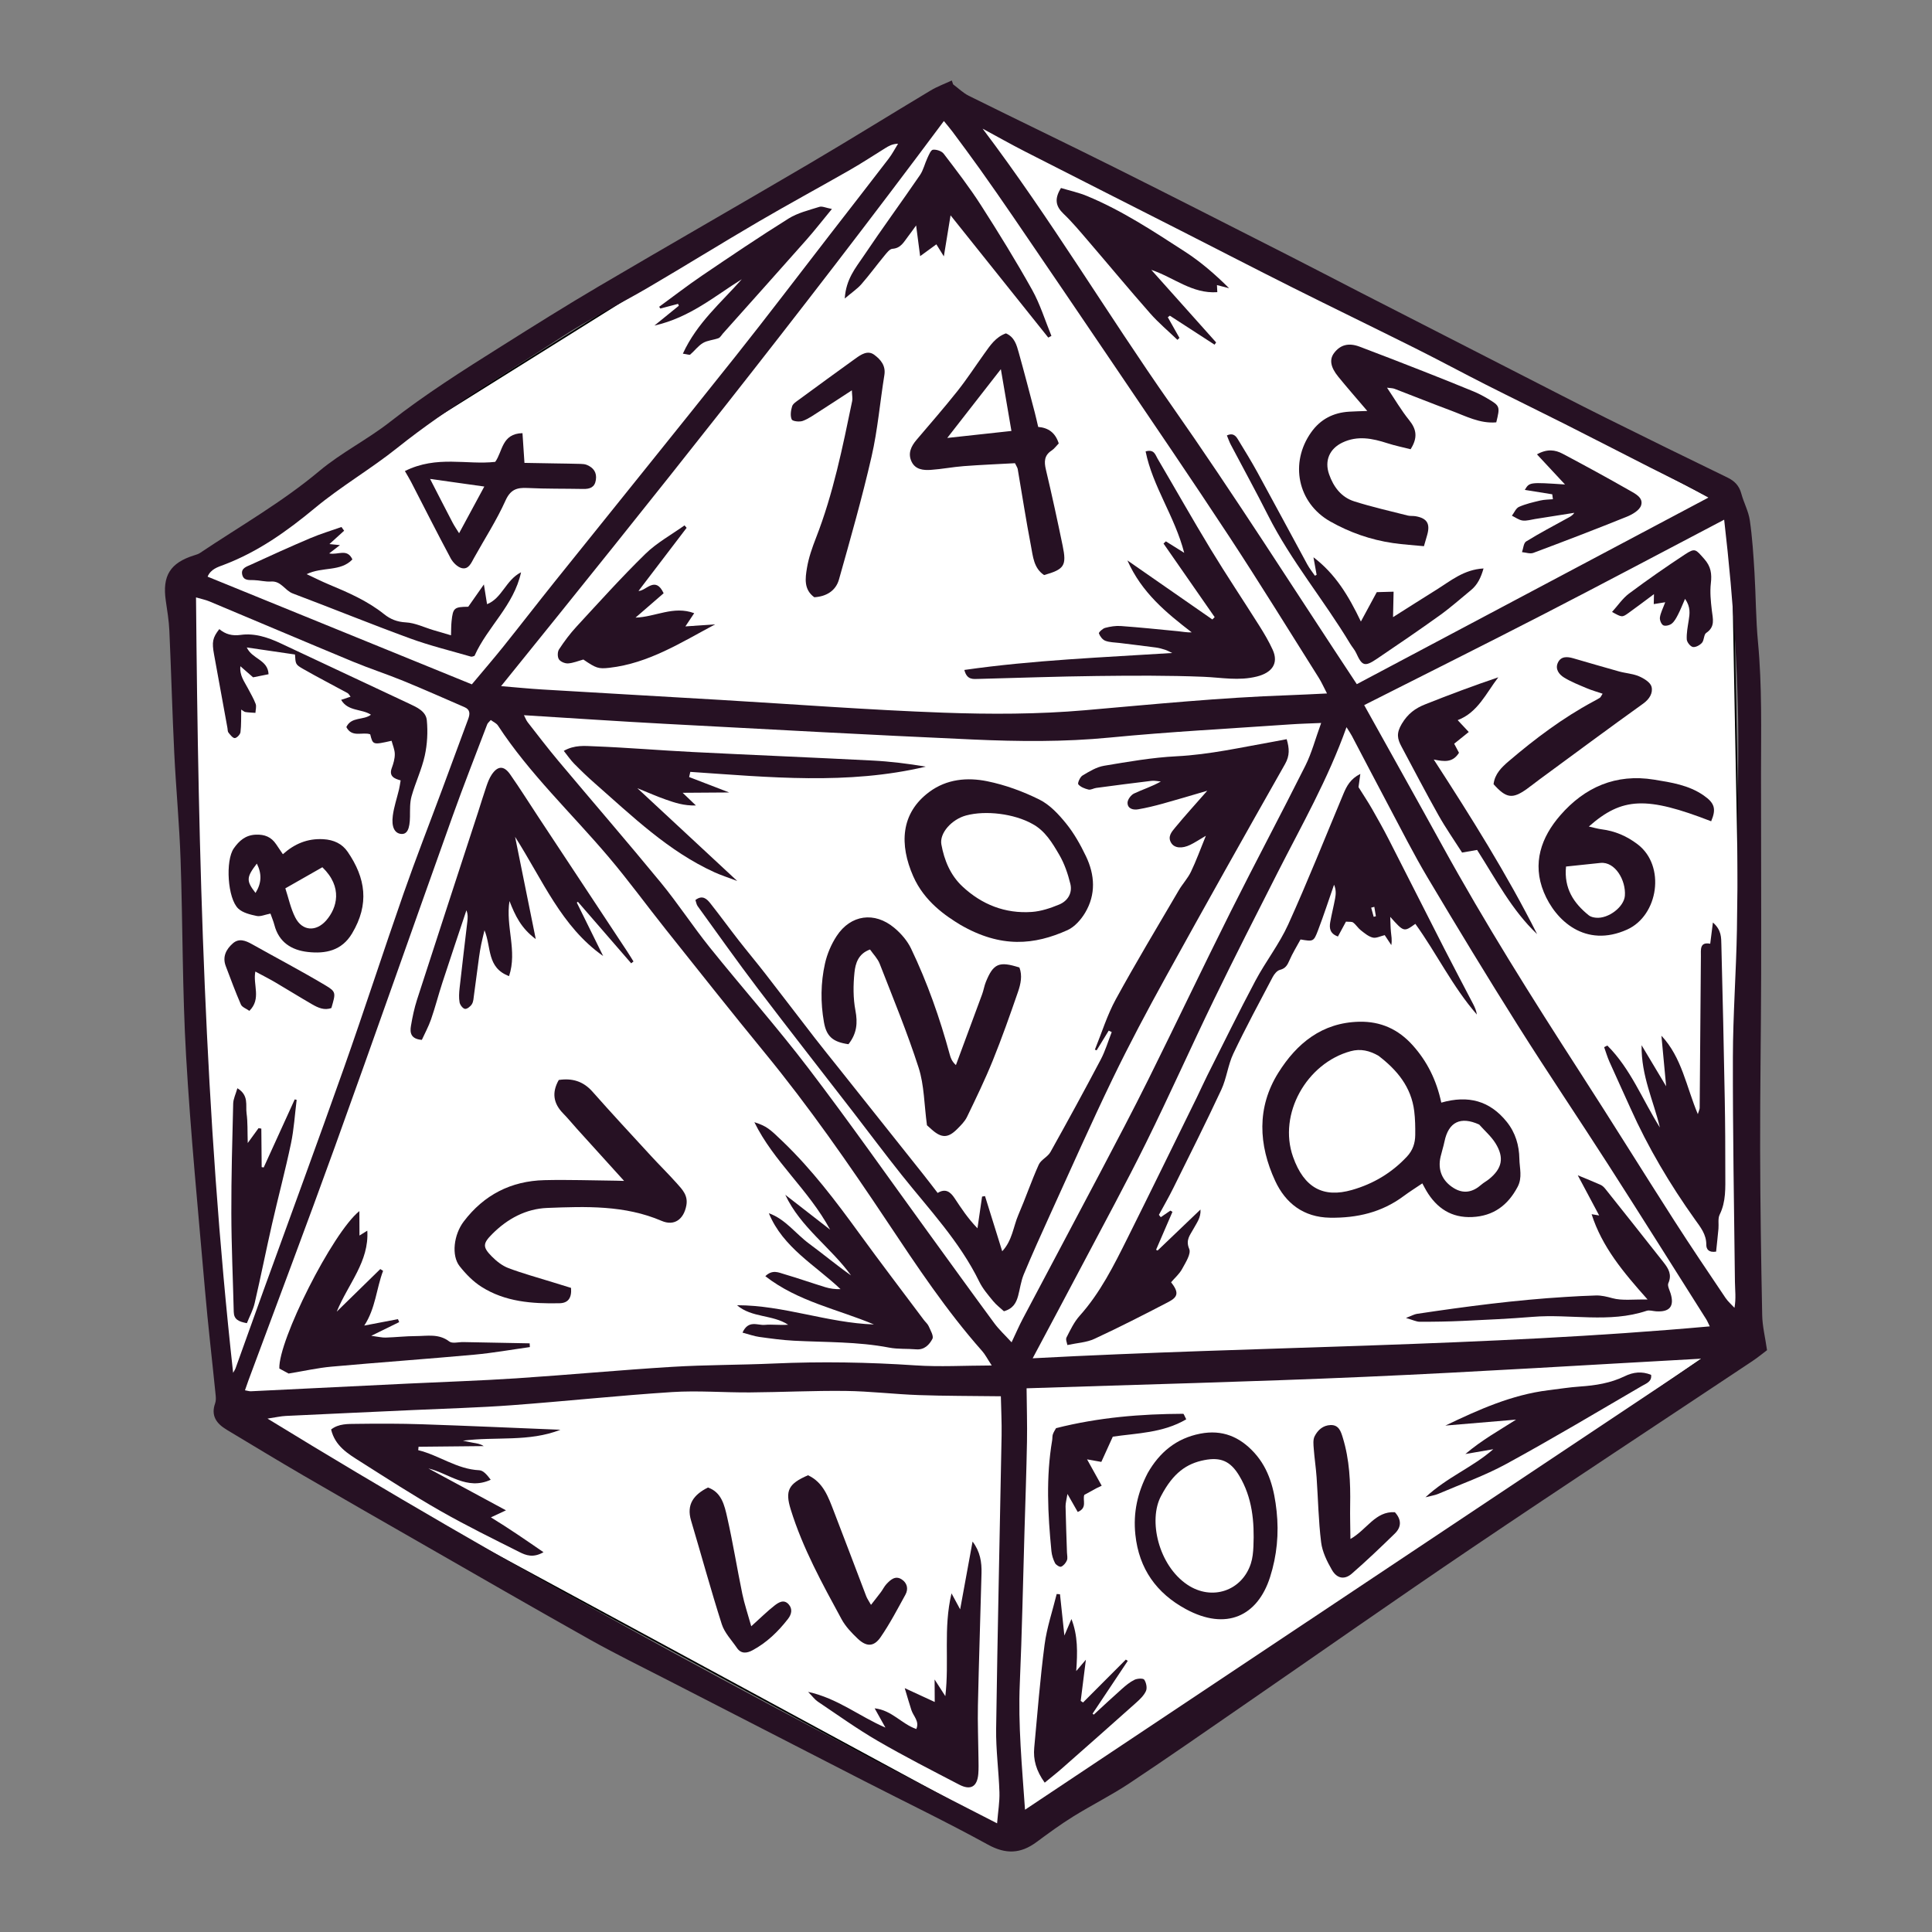 <?xml version="1.0" encoding="utf-8"?>
<svg version="1.1" id="Layer_1" x="0px" y="0px" viewBox="0 0 1200 1200" enable-background="new 0 0 1200 1200" xmlns="http://www.w3.org/2000/svg">
  <rect x="0" y="0" width="1200" height="1200" fill="#808080" stroke="none"/>
  <path style="stroke: rgb(0, 0, 0); fill: rgb(255, 255, 255);" d="M 587.56 61.244 L 1075.598 315.79 L 1085.168 824.881 L 627.751 1138.756 L 139.713 874.641 L 112.919 357.895 L 587.56 61.244 Z"/>
  <g>
    <path fill="#261123" d="M592.003,52.394c3.24,2.405,6.205,5.365,9.763,7.129c30.133,14.94,60.466,29.474,90.557,44.497 c36.313,18.129,72.463,36.587,108.651,54.966c14.673,7.452,29.247,15.1,43.892,22.607c33.189,17.013,66.389,34.005,99.595,50.984 c17.621,9.009,35.199,18.107,52.916,26.925c25.104,12.495,50.285,24.837,75.518,37.069c4.482,2.173,7.334,5.083,8.647,9.964 c1.516,5.635,4.48,10.986,5.306,16.679c1.552,10.696,2.23,21.536,2.888,32.339c0.877,14.412,0.819,28.901,2.181,43.261 c2.593,27.327,1.885,54.681,1.881,82.043c-0.006,41.555,0.186,83.109,0.088,124.664c-0.086,36.227-0.705,72.453-0.629,108.679 c0.072,34.241,0.602,68.483,1.273,102.717c0.133,6.779,1.826,13.529,3.004,21.712c-2.377,1.783-5.626,4.479-9.121,6.806 c-57.994,38.616-116.231,76.871-173.971,115.864c-47.6,32.145-94.605,65.172-141.903,97.764 c-23.653,16.299-47.203,32.755-71.134,48.636c-11.253,7.468-23.441,13.51-34.928,20.646c-7.835,4.868-15.299,10.361-22.729,15.845 c-9.796,7.23-18.985,7.676-30.141,1.54c-25.159-13.838-51.068-26.308-76.634-39.409c-40.841-20.927-81.661-41.896-122.47-62.885 c-16.126-8.294-32.444-16.257-48.248-25.129c-35.696-20.038-71.14-40.525-106.661-60.875 c-23.753-13.608-47.517-27.197-71.17-40.976c-15.977-9.307-31.782-18.908-47.636-28.425c-6.241-3.747-9.952-8.626-7.156-16.429 c0.53-1.48,0.493-3.267,0.332-4.874c-2.211-21.993-4.791-43.954-6.691-65.974c-4.168-48.309-8.891-96.596-11.695-144.989 c-2.348-40.525-2.019-81.199-3.41-121.788c-0.756-22.081-2.856-44.113-3.93-66.186c-1.233-25.354-1.903-50.734-3.045-76.093 c-0.281-6.237-1.328-12.451-2.223-18.646c-2.232-15.455,2.733-23.436,17.623-28.114c1.244-0.391,2.564-0.762,3.626-1.473 c24.905-16.685,51.001-31.515,74.153-50.923c13.593-11.395,29.88-19.525,43.881-30.495c21.913-17.17,45.335-31.975,68.81-46.752 c20.105-12.656,40.232-25.298,60.703-37.344c43.518-25.609,87.358-50.672,130.885-76.266 c25.309-14.881,50.232-30.417,75.421-45.504c4.125-2.471,8.731-4.14,13.114-6.179C591.461,50.798,591.732,51.596,592.003,52.394z M615.987,848.124c-2.802-4.266-4.084-6.849-5.93-8.932c-22.163-25.005-40.588-52.789-59.034-80.476 c-23.985-36.001-48.642-71.444-76.102-104.919c-20.711-25.247-40.963-50.872-61.314-76.412 c-11.922-14.961-23.189-30.466-35.545-45.053c-23.005-27.159-49.142-51.671-68.775-81.687c-0.941-1.439-2.859-2.239-4.455-3.437 c-1.021,1.208-1.89,1.835-2.208,2.671c-7.269,19.119-14.764,38.159-21.647,57.417c-24.426,68.338-48.394,136.842-73.017,205.109 c-17.462,48.414-35.702,96.547-53.588,144.808c-0.744,2.008-1.419,4.042-2.216,6.323c1.775,0.306,2.729,0.651,3.665,0.606 c32.598-1.571,65.193-3.193,97.791-4.776c22.403-1.088,44.831-1.792,67.207-3.269c32.221-2.128,64.385-5.15,96.614-7.12 c21.052-1.287,42.188-1.135,63.266-2.076c29.36-1.311,58.645-0.811,87.975,1.161C583.674,849.07,598.802,848.168,615.987,848.124z M311.232,426.171c9.146,0.753,17.333,1.585,25.54,2.076c36.907,2.21,73.821,4.301,110.729,6.475 c46.129,2.718,92.228,6.262,138.394,7.929c29.312,1.059,58.869,1.021,88.056-1.514c42.123-3.658,84.177-7.865,126.455-9.323 c7.67-0.265,15.335-0.699,23.826-1.093c-2.048-3.93-3.365-6.959-5.106-9.72c-18.465-29.278-36.611-58.768-55.609-87.697 c-23.544-35.851-47.757-71.263-71.781-106.797c-20.681-30.589-41.474-61.102-62.277-91.608 c-6.864-10.067-13.842-20.058-20.903-29.988c-5.519-7.762-11.223-15.394-16.896-23.046c-1.634-2.204-3.446-4.277-5.401-6.687 C497.342,194.591,405.104,310.083,311.232,426.171z M325.435,444.227c0.884,1.695,1.401,3.193,2.324,4.374 c6.296,8.057,12.495,16.2,19.065,24.031c21.176,25.242,42.749,50.156,63.661,75.613c10.662,12.979,19.858,27.156,30.387,40.253 c20.245,25.184,41.718,49.411,61.302,75.088c25.381,33.276,49.415,67.578,74.024,101.442 c13.765,18.941,27.442,37.947,41.341,56.789c2.99,4.054,6.766,7.528,10.775,11.921c2.749-5.803,4.673-10.292,6.946-14.595 c16.031-30.352,32.202-60.629,48.189-91.004c10.134-19.254,20.293-38.503,29.969-57.989 c17.144-34.527,33.688-69.353,50.936-103.828c15.204-30.39,31.225-60.372,46.44-90.757c3.92-7.828,6.159-16.498,9.8-26.513 c-7.391,0.329-13.194,0.461-18.979,0.865c-37.459,2.62-74.987,4.56-112.348,8.2c-28.355,2.763-56.637,2.472-84.921,1.208 c-63.885-2.854-127.741-6.35-191.599-9.763C383.9,448.019,355.076,446.051,325.435,444.227z M1061.978,823.831 c-1.032-2.079-1.516-3.316-2.213-4.417c-20.263-32.033-40.403-64.145-60.871-96.047c-18.497-28.83-37.701-57.211-55.959-86.189 c-19.156-30.404-37.8-61.14-56.182-92.019c-8.768-14.728-16.477-30.09-24.543-45.231c-7.59-14.246-15.009-28.583-22.532-42.865 c-0.779-1.478-1.752-2.853-3.338-5.41c-11.56,32.502-27.953,61.087-42.835,90.406c-13.253,26.111-26.568,52.196-39.349,78.539 c-14.356,29.592-27.738,59.66-42.302,89.147c-12.497,25.303-26.014,50.104-39.17,75.08c-10.061,19.1-20.262,38.125-31.276,58.83 C782.465,836.14,921.958,836.439,1061.978,823.831z M621.65,867.249c-18.254-0.235-34.695-0.159-51.114-0.743 c-15.132-0.538-30.231-2.39-45.357-2.571c-19.789-0.237-39.591,0.777-59.389,0.919c-16.141,0.116-32.349-1.248-48.415-0.212 c-33.228,2.142-66.362,5.716-99.573,8.171c-20.379,1.507-40.829,2.049-61.249,2.994c-26.348,1.219-52.698,2.377-79.043,3.652 c-3.083,0.149-6.138,0.874-11.36,1.654c148.332,90.951,298.989,172.697,453.159,251.388c0.617-7.558,1.643-13.425,1.461-19.253 c-0.414-13.181-2.242-26.354-2.053-39.51c0.874-60.701,2.279-121.395,3.389-182.094C622.254,883.48,621.815,875.305,621.65,867.249 z M1070.909,322.789c-38.602,20.245-75.132,39.673-111.912,58.615c-36.988,19.05-74.225,37.615-111.677,56.557 c16.33,29.358,32.585,58.338,48.608,87.444c26.398,47.953,55.507,94.244,85.185,140.205c19.848,30.739,39.12,61.849,58.863,92.656 c10.323,16.108,21.066,31.949,31.733,47.834c1.54,2.293,3.722,4.154,5.606,6.215c1.063-5.869,0.341-11.025,0.281-16.189 c-0.541-46.511-1.367-93.024-1.27-139.535c0.055-26.375,2.044-52.74,2.508-79.121c0.592-33.646,0.306-67.307,0.792-100.956 C1080.36,425.698,1076.946,375.17,1070.909,322.789z M1061.147,309.049c-5.986-3.234-10.119-5.569-14.343-7.724 c-7.341-3.745-14.763-7.333-22.109-11.068c-17.632-8.963-35.208-18.038-52.868-26.944c-16.205-8.172-32.536-16.093-48.727-24.293 c-14.676-7.433-29.155-15.259-43.868-22.617c-25.635-12.821-51.439-25.301-77.065-38.139 c-22.92-11.482-45.683-23.276-68.536-34.893c-32.253-16.395-64.55-32.706-96.773-49.161c-8.947-4.569-17.699-9.52-26.54-14.296 c41.888,55.376,77.249,114.745,116.856,171.21c39.718,56.625,76.723,115.153,115.56,173.818 C914.936,386.63,987.028,348.377,1061.147,309.049z M636.652,1124.052c140.859-93.885,280.317-186.836,420.353-280.171 c-69.876,3.829-139.374,8.231-208.93,11.284c-69.977,3.071-140.013,4.801-210.449,7.133c0.105,11.433,0.447,22.278,0.251,33.112 c-0.335,18.465-0.998,36.924-1.541,55.385c-0.93,31.599-1.544,63.212-2.916,94.792 C632.301,1071.333,634.775,1096.839,636.652,1124.052z M293.08,425.061c7.377-8.828,13.622-16.053,19.591-23.501 c10.726-13.384,21.2-26.97,31.929-40.351c37.371-46.608,74.955-93.047,112.159-139.788c19.937-25.048,39.262-50.583,58.867-75.894 c12.113-15.639,24.277-31.237,36.31-46.938c2.224-2.902,3.926-6.205,5.869-9.323c-3.702,0.131-5.841,1.445-7.974,2.766 c-7.287,4.512-14.448,9.243-21.882,13.498c-18.884,10.808-38.028,21.166-56.81,32.145c-23.064,13.482-45.765,27.587-68.817,41.091 c-17.649,10.339-36.214,19.226-53.287,30.412c-34.401,22.54-70.031,43.251-102.304,69.033 c-16.441,13.134-34.853,23.833-51.029,37.254c-17.414,14.448-35.418,27.295-56.691,35.345c-3.659,1.385-8.079,2.623-10.07,7.367 C183.867,380.56,238.396,402.779,293.08,425.061z M144.801,852.688c0.652-1.207,1.216-1.995,1.532-2.873 c5.798-16.105,11.527-32.235,17.349-48.331c16.661-46.066,33.625-92.024,49.953-138.207 c12.726-35.996,24.461-72.342,37.055-108.386c7.584-21.705,15.982-43.125,23.987-64.683c5.388-14.51,10.703-29.048,16.107-43.553 c1.167-3.133,1.369-5.857-2.245-7.421c-12.67-5.484-25.283-11.109-38.06-16.335c-10.293-4.21-20.906-7.642-31.176-11.905 c-29.795-12.366-59.481-24.995-89.236-37.457c-2.346-0.983-4.898-1.475-8.317-2.478 C123.159,532.304,127.144,692.568,144.801,852.688z"/>
    <path fill="#261123" d="M392.054,598.334c-11.047-12.745-22.095-25.49-33.142-38.235c-0.215,0.176-0.43,0.351-0.644,0.527 c5.452,11.056,10.904,22.113,16.357,33.169c-25.935-18.259-37.409-46.919-54.689-74.006c4.433,21.934,8.416,41.643,12.833,63.494 c-9.098-6.748-12.711-14.447-16.324-23.625c-2.499,15.974,4.983,30.86-0.262,46.636c-13.941-5.253-10.885-17.832-15.258-28.492 c-0.913,3.893-1.557,6.357-2.057,8.851c-0.515,2.571-0.958,5.162-1.313,7.76c-1.072,7.842-2.061,15.696-3.143,23.537 c-0.269,1.952-0.325,4.144-1.294,5.727c-0.876,1.43-3.015,3.156-4.323,2.956c-1.34-0.205-3.06-2.462-3.342-4.047 c-0.51-2.864-0.315-5.923,0.01-8.853c1.523-13.749,3.195-27.482,4.801-41.222c0.263-2.252,0.46-4.512-0.57-7.11 c-4.994,15.008-10.051,29.996-14.955,45.034c-2.451,7.518-4.41,15.201-6.997,22.669c-1.574,4.542-3.923,8.816-5.729,12.784 c-6.985-0.556-7.463-4.558-6.768-8.68c0.928-5.509,2.084-11.038,3.799-16.346c12.554-38.87,25.276-77.686,37.935-116.522 c1.738-5.332,3.331-10.714,5.161-16.014c0.854-2.474,1.808-5.011,3.248-7.165c3.713-5.553,7.568-5.757,11.435-0.232 c6.242,8.918,12.029,18.153,18.03,27.239c18.179,27.523,36.372,55.036,54.549,82.56c1.401,2.121,2.715,4.299,4.069,6.45 C392.998,597.562,392.526,597.948,392.054,598.334z"/>
    <path fill="#261123" d="M354.685,799.931c0.513,6.413-1.915,9.424-7.143,9.536c-16.973,0.366-33.792-0.832-48.564-10.246 c-5.152-3.283-9.703-7.953-13.514-12.789c-5.192-6.589-3.633-19.538,2.545-27.698c12.563-16.59,29.419-25.214,50.102-25.72 c14.805-0.362,29.633,0.186,44.45,0.333c1.238,0.012,2.476,0.064,5.075,0.135c-10.282-11.351-19.775-21.818-29.25-32.301 c-2.873-3.179-5.568-6.529-8.57-9.579c-6.11-6.208-7.216-12.963-2.748-20.815c8.261-1.216,15.142,0.702,20.945,7.271 c11.931,13.505,24.204,26.71,36.402,39.977c5.272,5.735,10.844,11.198,16.023,17.013c3.413,3.832,7.031,7.449,5.853,13.727 c-1.606,8.563-7.476,12.907-15.317,9.541c-22.913-9.835-47.05-8.983-71.055-8.047c-13.263,0.517-24.693,6.693-34.142,16.149 c-5.897,5.901-6.145,8.086-0.32,13.977c2.923,2.955,6.493,5.786,10.315,7.231c8.907,3.367,18.142,5.864,27.248,8.705 C347.016,797.575,351.019,798.799,354.685,799.931z"/>
    <path fill="#261123" d="M461.177,827.714c3.696-8.11,9.394-4.408,13.762-4.806c4.784-0.435,9.675,0.302,14.598-0.105 c-9.771-6.384-22.575-4.218-31.764-12.102c28.981-0.023,56.291,10.982,85.05,11.946c-22.5-9.492-47.059-14.139-67.463-29.982 c4.408-4.317,8.267-2.284,11.728-1.272c8.55,2.503,16.962,5.473,25.482,8.085c2.985,0.915,6.122,1.334,9.513,1.236 c-15.844-15.025-35.717-25.768-44.542-47.158c10.363,3.696,16.638,12.748,25.053,18.938c8.733,6.424,17.06,13.399,26.008,19.696 c-12.635-17.494-31.385-29.851-40.857-50.087c8.765,6.813,17.529,13.627,27.865,21.662c-13.542-25.011-35.025-42.181-47.061-66.755 c7.722,2.525,9.321,4.008,17.697,12.058c17.911,17.212,32.814,36.86,47.354,56.874c13.177,18.138,26.793,35.957,40.225,53.909 c0.988,1.321,2.376,2.445,3.007,3.907c1.106,2.56,3.226,6.076,2.31,7.825c-1.878,3.588-4.961,6.961-10.109,6.515 c-5.587-0.484-11.322-0.029-16.782-1.078c-19.562-3.758-39.377-3.261-59.11-4.276c-7.237-0.372-14.453-1.375-21.64-2.369 C468.361,829.941,465.315,828.807,461.177,827.714z"/>
    <path fill="#261123" d="M226.248,823.343c6.976-1.334,13.951-2.669,20.926-4.003c0.256,0.615,0.512,1.231,0.768,1.846 c-5.057,2.479-10.114,4.958-17.356,8.508c4.439,0.575,6.701,1.168,8.944,1.101c6.265-0.187,12.521-0.917,18.782-0.929 c7.019-0.013,14.222-1.657,20.739,3.35c1.887,1.45,5.758,0.314,8.719,0.37c13.732,0.261,27.464,0.525,41.196,0.787 c0.05,0.772,0.1,1.545,0.15,2.317c-11.505,1.603-22.968,3.668-34.523,4.719c-29.562,2.691-59.179,4.785-88.744,7.444 c-8.343,0.75-16.584,2.627-26.604,4.271c-0.776-0.419-3.31-1.788-5.741-3.101c-0.73-17.242,32.907-84.265,49.706-97.798 c0.025,5.535,0.045,10.077,0.068,15.185c1.559-0.968,2.982-1.852,4.856-3.016c1.179,19.155-11.649,32.642-18.986,50.286 c9.869-9.648,18.461-18.046,27.052-26.445c0.581,0.369,1.163,0.738,1.744,1.107C233.759,800.341,233.298,812.626,226.248,823.343z"/>
    <path fill="#261123" d="M598.98,416.116c42.899-6.141,85.815-7.772,129.091-10.531c-1.467-0.681-2.887-1.503-4.412-2.006 c-1.876-0.618-3.817-1.142-5.77-1.403c-7.523-1.006-15.063-1.884-22.594-2.828c-2.944-0.369-6.058-0.322-8.759-1.348 c-1.731-0.658-3.322-2.757-3.985-4.572c-0.234-0.642,2.292-3.021,3.869-3.441c3.156-0.841,6.563-1.39,9.8-1.153 c11.82,0.865,23.616,2.07,35.413,3.224c2.801,0.274,5.572,0.844,8.566,0.723c-15.793-12.192-30.988-24.547-39.95-44.693 c18.469,12.834,35.613,24.748,52.758,36.662c0.481-0.478,0.962-0.957,1.443-1.435c-10.592-15.238-21.183-30.477-31.775-45.715 c0.49-0.452,0.98-0.905,1.47-1.357c3.402,2.13,6.804,4.26,11.381,7.125c-5.85-22.657-19.557-41.11-23.972-62.987 c5.31-1.542,6.024,2.097,7.388,4.413c11.05,18.773,21.742,37.762,33.047,56.38c9.762,16.077,20.246,31.715,30.275,47.632 c2.989,4.743,5.864,9.617,8.191,14.705c3.955,8.652-0.58,14.363-9.746,16.67c-11.299,2.844-22.071,0.631-33.166,0.182 c-22.07-0.892-44.196-0.751-66.293-0.494c-24.412,0.284-48.817,1.174-73.225,1.805C604.447,421.768,600.585,422.478,598.98,416.116 z"/>
    <path fill="#261123" d="M657.601,275.42c-1.611,1.646-2.787,3.344-4.388,4.389c-4.674,3.049-4.763,6.939-3.571,11.949 c3.731,15.68,7.135,31.443,10.399,47.229c2.562,12.393,1.026,14.605-11.529,18.199c-6.474-4.273-6.905-11.609-8.175-18.181 c-3.056-15.819-5.478-31.761-8.211-47.644c-0.16-0.929-0.807-1.774-1.703-3.66c-10.352,0.573-21.088,1.005-31.795,1.817 c-6.851,0.519-13.641,1.871-20.493,2.33c-4.629,0.31-9.578-0.158-11.936-5.102c-2.437-5.109-0.337-9.524,3.076-13.546 c8.519-10.039,17.198-19.955,25.378-30.265c5.92-7.461,11.133-15.482,16.685-23.235c3.612-5.045,7.021-10.327,13.463-12.645 c5.362,2.295,6.641,7.246,7.95,11.911c3.469,12.361,6.675,24.796,9.952,37.21c0.75,2.843,1.363,5.722,2.135,8.989 C651.047,265.694,655.439,268.615,657.601,275.42z M588.353,272.022c14.765-1.61,26.942-2.938,39.863-4.347 c-2.213-12.936-4.197-24.534-6.565-38.376C610.174,244.024,600.009,257.067,588.353,272.022z"/>
    <path fill="#261123" d="M505.766,370.962c-6.608-4.805-5.601-11.764-4.571-18.06c1.051-6.428,3.27-12.754,5.654-18.861 c10.729-27.487,16.509-56.26,22.463-84.993c0.317-1.529-0.074-3.203-0.205-6.617c-7.374,4.798-13.781,9.031-20.258,13.154 c-3.329,2.119-6.606,4.525-10.252,5.858c-2.029,0.742-6.337,0.241-6.851-0.923c-1.004-2.272-0.546-5.549,0.243-8.123 c0.501-1.635,2.566-2.919,4.14-4.075c11.689-8.584,23.397-17.144,35.176-25.605c3.507-2.519,7.659-5.368,11.721-2.339 c3.848,2.87,7.233,6.625,6.277,12.539c-2.727,16.87-4.141,34.022-7.95,50.632c-5.886,25.664-13.11,51.032-20.258,76.387 C519.087,367.049,513.142,370.513,505.766,370.962z"/>
    <path fill="#261123" d="M524.69,185.417c0.77-12.105,6.793-19.061,11.656-26.3c11.402-16.972,23.494-33.481,35.049-50.353 c2.153-3.143,2.997-7.159,4.656-10.672c0.901-1.908,2.095-4.941,3.428-5.093c2.148-0.245,5.389,0.809,6.656,2.469 c7.987,10.464,16.051,20.93,23.15,31.997c11.04,17.211,21.779,34.653,31.75,52.496c5.022,8.988,8.077,19.075,12.021,28.665 c-0.65,0.352-1.301,0.704-1.951,1.055c-19.86-24.845-39.721-49.691-60.695-75.931c-1.459,8.923-2.729,16.684-4.169,25.495 c-1.714-2.763-3.137-5.057-4.642-7.483c-2.997,2.183-5.65,4.115-10.085,7.344c-0.947-7.25-1.64-12.551-2.493-19.079 c-1.899,2.603-3.408,4.786-5.035,6.877c-2.572,3.306-4.407,7.275-9.667,7.626c-1.745,0.116-3.549,2.533-4.94,4.217 c-4.841,5.858-9.331,12.014-14.324,17.734C532.53,179.376,529.21,181.578,524.69,185.417z"/>
    <path fill="#261123" d="M426.47,327.853c-9.915,13.004-19.831,26.008-29.888,39.198c4.557,0.145,10.441-9.694,15.611,1.416 c-5.506,4.777-11.08,9.613-17.452,15.14c12.321-0.364,23.543-7.547,36.436-2.743c-2.109,3.166-3.438,5.162-5.467,8.207 c6.957-0.48,12.721-0.877,18.486-1.275c-21.062,11.218-41.283,24.199-65.625,26.976c-6.952,0.793-8.31,0.266-16.238-5.127 c-3.17,0.864-6.311,2.207-9.523,2.409c-1.907,0.12-4.705-1.058-5.675-2.568c-0.955-1.487-0.904-4.655,0.094-6.172 c3.252-4.942,6.826-9.754,10.837-14.097c14.085-15.251,27.981-30.719,42.819-45.215c7.09-6.927,16.134-11.854,24.294-17.686 C425.61,326.829,426.04,327.341,426.47,327.853z"/>
    <path fill="#261123" d="M582.397,740.958c4.974-3.055,7.988-0.555,10.494,3.228c4.137,6.245,8.217,12.529,14.232,18.733 c0.956-6.569,1.912-13.138,2.867-19.706c0.605-0.103,1.211-0.206,1.816-0.309c3.498,11.218,6.996,22.437,10.686,34.27 c6.306-6.695,6.864-15.291,10.052-22.652c4.45-10.275,8.048-20.923,12.64-31.128c1.384-3.075,5.569-4.813,7.261-7.84 c10.634-19.022,21.069-38.159,31.24-57.432c2.847-5.395,4.582-11.377,6.827-17.089c-0.623-0.296-1.246-0.593-1.87-0.889 c-2.501,4.078-5.002,8.155-7.503,12.233c-0.361-0.143-0.723-0.285-1.084-0.428c4.271-10.466,7.611-21.441,13-31.296 c12.487-22.835,25.926-45.149,39.075-67.619c2.33-3.982,5.612-7.458,7.596-11.58c3.247-6.749,5.788-13.837,9.263-22.336 c-4.154,2.426-6.823,4.215-9.685,5.606c-5.157,2.507-9.749,2.081-11.771-1.056c-2.583-4.009,0.282-7.082,2.48-9.752 c5.841-7.094,12.044-13.89,19.83-22.774c-10.535,3.072-19.015,5.648-27.557,7.996c-5.075,1.395-10.21,2.664-15.394,3.541 c-3.067,0.518-6.572-0.356-6.557-4.089c0.008-1.972,2.131-4.822,4.035-5.729c5.327-2.538,11.038-4.271,16.653-7.456 c-1.936-0.157-3.91-0.642-5.8-0.417c-11.462,1.368-22.908,2.876-34.351,4.399c-1.629,0.217-3.356,1.359-4.786,1.018 c-2.305-0.55-4.898-1.553-6.339-3.243c-0.577-0.677,1.062-4.548,2.591-5.463c4.195-2.512,8.691-5.279,13.382-6.066 c14.942-2.507,29.978-5.144,45.07-5.902c20.579-1.035,40.477-5.599,60.595-9.14c2.509-0.442,5.007-0.944,7.796-1.472 c1.704,5.773,1.953,10.208-1.007,15.426c-24.91,43.921-49.63,87.952-74.025,132.162c-11.485,20.814-22.682,41.826-33.021,63.225 c-13.487,27.917-26.041,56.288-38.901,84.507c-5.599,12.285-11.138,24.603-16.333,37.062c-1.758,4.216-2.323,8.921-3.524,13.379 c-1.159,4.299-3.113,7.975-8.82,9.558c-2.096-1.942-4.721-3.89-6.727-6.345c-3.118-3.817-6.45-7.668-8.586-12.044 c-12.168-24.925-31.113-44.847-48.136-66.207c-10.276-12.894-20.141-26.115-30.223-39.165 c-19.76-25.577-39.715-51.006-59.255-76.751c-12.759-16.811-24.943-34.058-37.326-51.153c-0.696-0.961-0.855-2.31-1.359-3.75 c4.375-3.359,7.086-0.708,9.29,2.076c5.933,7.492,11.549,15.235,17.424,22.775c5.471,7.021,11.201,13.84,16.66,20.869 c10.322,13.291,20.503,26.692,30.801,40.002c4.441,5.741,9.024,11.372,13.544,17.052c17.869,22.454,35.745,44.903,53.6,67.368 C576.328,733.03,579.306,736.966,582.397,740.958z"/>
    <path fill="#261123" d="M526.999,648.582c-9.777-1.392-13.674-4.866-15.237-13.706c-2.151-12.164-2.032-24.418,0.646-36.396 c1.339-5.986,3.916-12.035,7.292-17.16c8.702-13.21,23.471-15.263,35.721-5.054c4.188,3.49,8.113,8.014,10.448,12.885 c10.128,21.132,17.883,43.196,24.036,65.815c0.58,2.132,1.288,4.228,3.825,6.592c5.445-14.685,10.915-29.36,16.313-44.062 c0.905-2.466,1.298-5.128,2.279-7.556c4.649-11.503,8.229-13.059,20.859-8.994c1.941,5.037,0.783,10.289-0.897,15.159 c-4.937,14.308-9.981,28.6-15.659,42.624c-4.811,11.883-10.419,23.455-16.002,35.007c-1.374,2.844-3.835,5.259-6.117,7.55 c-5.668,5.689-9.692,5.691-15.754,0.327c-1.468-1.299-2.918-2.62-3.004-2.697c-1.749-12.986-1.693-24.895-5.154-35.673 c-7.027-21.885-15.857-43.197-24.208-64.643c-1.25-3.209-3.93-5.861-6-8.846c-7.358,2.608-9.086,8.741-9.663,14.314 c-0.805,7.778-0.856,15.924,0.596,23.565C532.782,635.331,532.258,641.873,526.999,648.582z"/>
    <path fill="#261123" d="M596.448,574.384c-8.94-5.425-22.272-14.336-29.208-30.078c-8.656-19.644-7.933-39.146,9.969-52.425 c10.826-8.031,23.595-9.157,35.998-6.631c11.141,2.269,22.195,6.317,32.39,11.386c6.458,3.21,11.975,9.158,16.63,14.916 c4.928,6.096,8.877,13.162,12.282,20.27c5.555,11.596,6.271,23.726-0.501,35.079c-2.575,4.317-6.554,8.835-10.987,10.827 C642.612,586.896,621.873,589.128,596.448,574.384z M641.197,511.727c-11.242-6.287-28.857-8.527-41.135-5.231 c-8.899,2.389-16.645,10.934-15.356,18.021c1.792,9.852,5.613,19.101,13.07,26.073c12.056,11.271,26.547,16.982,43.101,15.834 c5.75-0.399,11.574-2.365,16.962-4.588c5.326-2.197,8.372-7.114,6.978-12.838c-1.526-6.268-3.702-12.633-6.945-18.165 C653.594,523.535,649.157,515.983,641.197,511.727z"/>
    <path fill="#261123" d="M428.034,482.633c7.539,2.905,15.078,5.809,24.878,9.585c-10.727,0.073-19.457,0.133-28.912,0.197 c2.589,2.474,4.806,4.594,8.243,7.879c-7.52,0.219-13.164-1.741-18.724-3.677c-5.432-1.892-10.704-4.246-17.606-7.025 c21.157,19.659,40.903,38.005,61.988,57.597c-5.709-2.168-10.063-3.55-14.19-5.432c-28.677-13.076-50.965-34.787-74.213-55.182 c-4.452-3.905-8.732-8.022-12.891-12.239c-2.211-2.242-3.994-4.908-6.433-7.963c6.721-3.808,13.105-3.056,18.958-2.829 c20.373,0.79,40.708,2.519,61.074,3.545c37.222,1.875,74.461,3.395,111.682,5.299c11.07,0.566,22.099,1.921,33.126,3.791 c-48.449,11.477-97.376,6.556-146.252,3.243C428.518,480.494,428.276,481.563,428.034,482.633z"/>
    <path fill="#261123" d="M720.977,756.016c1.988-1.36,3.976-2.72,5.964-4.08c0.43,0.256,0.86,0.512,1.29,0.768 c-3.392,7.85-6.784,15.7-10.177,23.55c0.32,0.155,0.64,0.31,0.96,0.465c8.872-8.486,17.745-16.972,26.617-25.458 c0.397,4.99-2.401,8.381-4.412,12.121c-2.036,3.786-4.964,6.734-2.57,12.359c1.285,3.018-2.289,8.5-4.436,12.455 c-1.678,3.091-4.535,5.543-6.827,8.23c4.735,6.114,4.585,9.002-1.581,12.213c-15.21,7.917-30.491,15.727-46.041,22.942 c-4.905,2.276-10.75,2.527-16.805,3.844c-0.182-1.278-1.193-3.408-0.539-4.689c2.387-4.679,4.717-9.625,8.173-13.479 c12.749-14.219,21.135-31.053,29.529-47.874c14.578-29.215,28.891-58.561,43.295-87.863c2.177-4.428,4.153-8.956,6.372-13.362 c9.923-19.703,19.613-39.532,29.965-59.007c6.335-11.917,14.855-22.763,20.396-34.994c12.097-26.703,22.928-53.979,34.251-81.033 c2.013-4.809,4.31-9.319,10.529-12.443c-0.598,4.332-1.021,7.399-1.135,8.22c3.474,5.564,6.078,9.454,8.394,13.508 c3.587,6.28,7.132,12.594,10.425,19.031c11.565,22.608,22.974,45.296,34.527,67.91c5.853,11.457,11.9,22.814,17.832,34.23 c1.052,2.025,1.97,4.121,2.339,6.573c-15.043-17.196-24.937-37.932-38.21-56.33c-7.122,5.14-7.122,5.14-15.602-4.348 c0.158,3.717,0.157,6.466,0.425,9.189c0.255,2.597,0.791,5.167,0.243,8.349c-1.455-2.201-2.91-4.402-4.091-6.187 c-2.638,0.614-5.266,2.043-7.42,1.52c-2.693-0.654-5.128-2.744-7.423-4.535c-1.762-1.375-2.97-3.471-4.753-4.807 c-0.894-0.67-2.521-0.361-4.475-0.563c-1.603,2.967-3.238,5.995-4.988,9.234c-5-1.777-5.452-5.2-4.779-8.966 c0.871-4.869,2.09-9.675,3.002-14.538c0.514-2.739,0.712-5.537-0.64-8.663c-3.308,9.488-6.406,19.057-9.993,28.438 c-2.676,6.997-2.958,6.889-10.82,5.565c-2.364,4.376-4.988,8.575-6.932,13.069c-1.262,2.917-2.452,4.97-5.882,5.829 c-1.78,0.445-3.531,2.636-4.492,4.462c-8.298,15.76-16.769,31.447-24.419,47.521c-3.366,7.073-4.18,15.354-7.491,22.462 c-9.581,20.566-19.795,40.838-29.865,61.174c-2.776,5.606-5.919,11.029-8.894,16.536 C720.202,755.047,720.59,755.531,720.977,756.016z M853.611,563.241c-0.649,0.178-1.297,0.355-1.946,0.532 c0.518,1.889,1.035,3.779,1.553,5.668c0.453-0.117,0.906-0.235,1.36-0.352C854.256,567.14,853.934,565.191,853.611,563.241z"/>
    <path fill="#261123" d="M895.212,684.858c16.802-4.781,30.153-1.146,40.675,11.953c5.428,6.758,7.68,14.611,7.822,22.951 c0.098,5.772,2.002,11.588-1.107,17.448c-6.085,11.469-15.047,18.092-28.143,18.712c-12.885,0.61-22.034-5.431-28.455-16.203 c-0.806-1.352-1.514-2.763-2.571-4.703c-4.157,2.815-8.028,5.23-11.679,7.944c-13.57,10.086-28.89,13.624-45.596,13.379 c-16.592-0.243-27.74-9.088-34.124-22.883c-10.336-22.333-11.559-45.578,1.973-67.174c11.409-18.21,27.124-31.139,50.19-31.665 c13.378-0.305,24.334,4.677,33.245,14.611C886.45,659.27,892.231,670.911,895.212,684.858z M856.127,655.704 c-5.486-3.104-10.99-4.485-17.207-2.791c-27.341,7.448-45.188,39.042-35.797,65.611c6.887,19.485,19.002,25.626,36.63,20.573 c13.213-3.788,24.657-10.565,34.139-20.728c3.674-3.939,5.081-8.379,5.139-13.392c0.057-4.921-0.029-9.888-0.62-14.765 C876.58,675.113,867.686,664.507,856.127,655.704z M918.76,698.487c-11.519-5.26-19.032-1.684-21.555,10.492 c-0.663,3.198-1.696,6.317-2.437,9.501c-1.88,8.084,0.955,15.013,8.169,19.454c6.168,3.797,11.856,2.552,17.116-2.087 c1.467-1.293,3.26-2.21,4.787-3.444c8.1-6.548,9.618-13.232,4.096-22.208C926.262,705.851,922.196,702.363,918.76,698.487z"/>
    <path fill="#261123" d="M988.576,754.159c1.503,0.253,2.741,0.462,4.693,0.792c-4.396-8.256-8.568-16.09-13.29-24.957 c5.842,2.424,10.087,4.091,14.235,5.969c1.137,0.515,2.146,1.538,2.945,2.542c12.122,15.224,24.238,30.454,36.26,45.757 c2.903,3.696,5.161,7.518,2.816,12.73c-0.713,1.584,0.728,4.224,1.379,6.319c2.496,8.028-0.501,11.762-9.045,11.17 c-1.963-0.136-4.133-0.882-5.859-0.305c-23.256,7.781-47.216,1.802-70.762,3.747c-14.441,1.193-28.932,1.837-43.41,2.515 c-8.886,0.416-17.791,0.552-26.687,0.534c-2.132-0.004-4.262-1.121-8.578-2.347c3.63-1.397,5.155-2.317,6.78-2.56 c30.674-4.6,61.415-8.632,92.398-10.515c6.258-0.38,12.521-0.739,18.787-0.904c3.492-0.092,6.771,0.731,10.242,1.681 c6.035,1.653,12.794,0.66,21.867,0.823C1008.08,790.014,995.055,774.431,988.576,754.159z"/>
    <path fill="#261123" d="M549.956,1073.042c-2.554-4.568-4.624-8.269-6.694-11.97c10.753,1.197,16.648,9.659,25.867,12.862 c2.114-4.792-1.777-7.928-3.02-11.7c-1.324-4.019-2.471-8.096-4.164-13.699c6.796,3.135,12.369,5.706,18.635,8.597 c-0.026-4.326-0.048-8.149-0.082-13.982c2.595,4.032,4.283,6.654,6.666,10.357c2.54-21.521-1.353-41.927,3.836-63.851 c2.155,3.986,3.292,6.091,5.369,9.933c2.76-15.074,5.235-28.587,7.709-42.1c4.768,6.25,5.733,12.863,5.559,19.636 c-0.701,27.382-1.642,54.758-2.232,82.143c-0.234,10.877,0.231,21.769,0.344,32.655c0.034,3.298,0.165,6.615-0.111,9.894 c-0.668,7.936-4.744,10.357-11.889,6.631c-16.986-8.857-34.079-17.561-50.631-27.182c-12.805-7.443-24.889-16.133-37.208-24.397 c-1.825-1.224-3.176-3.154-5.983-6.02C520.397,1054.916,533.707,1066.069,549.956,1073.042z"/>
    <path fill="#261123" d="M348.096,888.05c-19.572,7.721-40.162,4.13-60.575,6.778c2.112,0.436,4.214,0.925,6.338,1.294 c2.19,0.381,4.4,0.645,6.582,2.076c-13.488,0.135-26.975,0.269-40.463,0.404c-0.072,0.708-0.144,1.416-0.216,2.125 c12.982,3.159,23.985,11.838,37.977,12.477c2.567,0.117,5.001,3.162,7.062,5.9c-14.875,6.805-26.037-4.004-38.71-7.032 c15.663,8.461,31.402,16.962,48.175,26.022c-3.293,1.54-5.99,2.801-9.352,4.373c11.107,6.79,21.455,13.915,32.669,21.639 c-6.43,3.676-10.914,1.937-14.893-0.065c-16.488-8.295-33.092-16.426-49.115-25.562c-16.908-9.64-33.279-20.236-49.734-30.652 c-7.696-4.872-15.742-9.659-18.174-19.94c4.708-3.707,10.475-3.424,15.913-3.498c13.52-0.183,27.055-0.198,40.566,0.252 C290.802,885.598,319.446,886.893,348.096,888.05z"/>
    <path fill="#261123" d="M501.879,916.311c9.539,4.419,12.648,13.654,16.087,22.523c6.79,17.512,13.362,35.108,20.077,52.648 c0.568,1.483,1.538,2.811,2.947,5.33c2.423-3.112,4.364-5.525,6.211-8.007c1.182-1.588,2.034-3.458,3.372-4.885 c2.523-2.692,5.487-5.454,9.385-3c3.468,2.183,4.413,5.921,2.424,9.537c-4.921,8.948-9.664,18.063-15.447,26.444 c-4.17,6.043-8.763,6.044-14.171,0.922c-3.792-3.591-7.593-7.57-10.054-12.102c-11.962-22.03-24.096-44.018-31.569-68.14 C487.522,925.904,489.685,921.561,501.879,916.311z"/>
    <path fill="#261123" d="M466.615,1010.109c6.041-5.442,10.018-9.413,14.418-12.838c2.486-1.935,5.8-4.143,8.788-0.823 c2.585,2.872,1.834,6.228-0.369,9.068c-6.117,7.885-13.201,14.756-22.067,19.509c-3.403,1.824-7.034,2.4-9.664-1.467 c-3.283-4.828-7.69-9.349-9.403-14.709c-6.816-21.319-12.689-42.938-19.083-64.394c-2.996-10.055,1.676-16.106,10.49-20.535 c8.48,2.91,10.271,11.105,11.972,18.616c3.554,15.699,6.097,31.624,9.356,47.393 C462.356,996.232,464.454,1002.371,466.615,1010.109z"/>
    <path fill="#261123" d="M998.347,649.406c14.516,14.463,21.792,33.679,32.621,50.89c-3.855-16.413-11.632-31.966-11.348-51.086 c5.303,8.869,9.761,16.325,15.249,25.504c-1.091-11.679-2.012-21.541-2.933-31.404c12.727,13.512,15.366,31.494,22.612,48.692 c0.66-2.153,1.142-3.002,1.15-3.855c0.284-31.323,0.537-62.645,0.755-93.968c0.031-4.389-0.852-9.274,5.791-8.009 c0.565-4.464,1.026-8.108,1.668-13.183c5.409,4.682,5.139,9.489,5.252,13.808c0.838,31.972,1.519,63.949,2.108,95.927 c0.285,15.494,0.357,30.994,0.347,46.491c-0.005,8.525,0.5,17.089-3.503,25.2c-1.213,2.457-0.484,5.847-0.757,8.799 c-0.443,4.789-0.978,9.569-1.458,14.199c-4.617,0.707-6.108-1.518-6.09-4.313c0.041-6.422-3.546-10.766-7.047-15.675 c-15.535-21.779-29.156-44.725-40.105-69.193c-4.309-9.631-8.769-19.194-13.044-28.84c-1.289-2.908-2.185-5.99-3.261-8.992 C997.018,650.066,997.683,649.736,998.347,649.406z"/>
    <path fill="#261123" d="M1062.832,510.111c-40.192-15.571-55.215-15.037-75.979,3.256c3.086,0.687,5.442,1.407,7.852,1.713 c8.37,1.061,15.683,4.177,22.481,9.358c17.487,13.328,12.917,44.176-6.57,52.936c-25.852,11.622-44.47-5.525-51.72-23.21 c-7.366-17.966-1.607-34.162,10.217-47.754c15.164-17.431,34.475-26.022,58.253-22.162c10.804,1.753,21.554,3.386,30.81,9.812 C1064.984,498.786,1066.104,502.408,1062.832,510.111z M972.688,538.22c-1.364,13.687,4.806,22.799,14.155,30.327 c1.159,0.933,2.963,1.328,4.514,1.469c7.7,0.698,17.349-6.727,17.884-13.621c0.746-9.603-6.034-21.327-15.156-20.416 C987.023,536.685,979.967,537.455,972.688,538.22z"/>
    <path fill="#261123" d="M908.125,529.541c-4.865-7.642-10.155-15.19-14.653-23.185c-7.924-14.082-15.379-28.428-22.997-42.682 c-2.523-4.721-3.33-8.205,0.216-14.114c3.824-6.374,8.427-9.655,14.447-12.051c14.953-5.95,30.022-11.608,45.487-16.827 c-7.603,9.881-12.718,21.863-25.235,26.608c2.59,2.768,4.737,5.065,6.885,7.361c-2.691,2.164-5.381,4.327-9.061,7.286 c0.744,1.398,1.973,3.708,2.991,5.621c-3.924,6.251-9.083,5.497-15.67,4.196c23.309,35.961,45.433,71.224,64.203,108.467 c-15.756-14.922-25.558-34.001-37.286-52.314C914.819,528.37,912.016,528.86,908.125,529.541z"/>
    <path fill="#261123" d="M927.681,487.076c0.748-6.394,4.982-10.497,9.558-14.396c16.295-13.884,33.337-26.708,52.247-36.888 c1.441-0.776,2.898-1.537,4.261-2.437c0.488-0.323,0.719-1.035,1.66-2.478c-3.409-1.161-6.685-2.067-9.788-3.381 c-4.826-2.044-9.774-3.976-14.209-6.704c-3.066-1.886-5.65-5.248-3.761-9.229c1.911-4.029,5.756-3.776,9.483-2.704 c9.483,2.729,18.942,5.546,28.452,8.179c4.121,1.141,8.579,1.367,12.446,3.028c3.064,1.316,7.071,3.773,7.764,6.468 c0.98,3.815-1.193,7.633-5.167,10.482c-21.61,15.494-42.963,31.348-64.396,47.09c-2.655,1.95-5.217,4.029-7.899,5.94 C939.387,496.422,935.544,495.858,927.681,487.076z"/>
    <path fill="#261123" d="M1046.619,371.947c-1.778,4.035-2.914,6.986-4.362,9.775c-1.051,2.026-2.19,4.243-3.899,5.615 c-1.301,1.045-3.982,1.714-5.273,1.047c-1.263-0.652-2.313-3.318-2.084-4.902c0.409-2.828,1.849-5.507,3.29-9.42 c-2.92,0.474-4.933,0.8-7.12,1.155c0.04-1.78,0.079-3.529,0.138-6.198c-5.769,4.283-10.735,8.081-15.821,11.711 c-3.992,2.849-4.058,2.757-10.225-0.639c3.618-3.992,6.561-8.444,10.584-11.447c11.347-8.468,22.982-16.577,34.816-24.352 c6.277-4.124,6.571-3.059,11.843,2.854c4.214,4.726,4.805,9.27,4.128,15.139c-0.632,5.479-0.048,11.171,0.59,16.702 c0.605,5.246,2.299,10.276-3.469,14.121c-1.536,1.024-1.222,4.529-2.627,6.131c-1.31,1.494-3.974,2.952-5.678,2.611 c-1.577-0.316-3.687-2.983-3.776-4.707c-0.201-3.885,0.579-7.846,1.191-11.741C1049.521,381.218,1050.193,377.112,1046.619,371.947 z"/>
    <path fill="#261123" d="M861.499,240.796c4.901,7.28,8.867,14.122,13.784,20.195c4.535,5.602,5.443,10.837,0.867,18.038 c-4.589-1.171-9.621-2.182-14.472-3.752c-9.3-3.01-18.517-4.874-27.883-0.388c-8.04,3.851-11.212,11.279-8.279,19.677 c2.742,7.853,7.562,14.269,15.569,16.817c10.914,3.474,22.135,5.988,33.248,8.821c1.573,0.401,3.302,0.146,4.918,0.429 c7.167,1.259,9.214,4.667,7.169,11.766c-0.539,1.87-1.082,3.738-1.984,6.848c-6.393-0.627-12.841-1.009-19.211-1.935 c-13.833-2.011-26.916-6.586-39.023-13.448c-20.222-11.461-25.326-36.348-11.772-55.401c5.741-8.07,13.67-12.14,23.448-12.759 c3.5-0.222,7.009-0.285,11.367-0.454c-6.573-7.729-12.422-14.381-18.009-21.245c-4.968-6.103-5.614-10.875-2.507-14.88 c3.861-4.978,8.939-6.366,15.756-3.802c13.235,4.979,26.411,10.116,39.575,15.281c10.413,4.086,20.797,8.249,31.139,12.509 c3.04,1.252,5.985,2.8,8.818,4.475c7.691,4.548,7.76,4.875,5.341,14.739c-10.206,0.896-19.046-3.936-28.187-7.337 c-11.718-4.36-23.32-9.032-34.998-13.5C865.029,241.054,863.698,241.106,861.499,240.796z"/>
    <path fill="#261123" d="M658.997,116.773c5.131,1.55,10.839,2.775,16.147,4.966c21.73,8.968,41.275,21.918,60.893,34.599 c9.826,6.351,18.75,14.097,27.383,22.684c-2.491-0.646-4.982-1.292-7.546-1.957c0.071,1.417,0.13,2.58,0.222,4.404 c-15.713,1.104-27.067-9.212-41.006-13.858c13.422,15.022,26.845,30.045,40.267,45.067c-0.323,0.467-0.646,0.933-0.969,1.4 c-9.259-6.003-18.518-12.005-27.778-18.008c-0.419,0.328-0.839,0.657-1.259,0.985c2.409,4.273,4.819,8.547,7.228,12.821 c-0.415,0.401-0.831,0.802-1.246,1.203c-5.671-5.452-11.751-10.543-16.931-16.427c-13.072-14.845-25.698-30.082-38.589-45.087 c-4.937-5.745-9.806-11.606-15.266-16.827C655.738,128.142,654.749,123.603,658.997,116.773z"/>
    <path fill="#261123" d="M817.778,357.028c-0.622-3.458-1.244-6.917-1.959-10.892c13.508,10.216,21.765,23.821,29.454,39.911 c4.146-7.676,7.217-13.361,9.858-18.249c3.828-0.107,6.559-0.183,10.456-0.292c-0.103,4.676-0.214,9.712-0.349,15.809 c9.333-5.899,18.13-11.52,26.989-17.043c8.837-5.51,17.001-12.524,29.218-13.191c-1.586,5.57-3.673,10.092-7.85,13.51 c-6.381,5.221-12.552,10.74-19.236,15.542c-12.865,9.242-25.963,18.164-39.09,27.033c-7.638,5.161-9.228,4.532-12.917-3.553 c-0.937-2.054-2.556-3.787-3.731-5.745c-16.279-27.121-36.792-51.522-51.103-79.923c-7.425-14.735-15.398-29.195-23.08-43.802 c-0.89-1.693-1.501-3.534-2.398-5.682c3.537-1.681,5.371,0,6.765,2.298c4.103,6.764,8.288,13.491,12.086,20.427 c10.458,19.098,20.707,38.311,31.116,57.436c1.334,2.45,3.126,4.651,4.706,6.967C817.069,357.403,817.424,357.216,817.778,357.028z "/>
    <path fill="#261123" d="M972.052,300.92c-6.09-6.542-11.549-12.408-17.421-18.715c6.308-3.539,11.323-2.832,15.914-0.397 c13.964,7.405,27.853,14.96,41.573,22.805c3.517,2.011,8.794,4.511,7.187,9.336c-1.002,3.01-5.397,5.59-8.829,6.975 c-19.254,7.769-38.646,15.201-58.092,22.479c-2.009,0.752-4.68-0.264-7.044-0.46c0.82-2.273,0.962-5.642,2.572-6.637 c8.369-5.17,17.105-9.746,25.729-14.501c1.428-0.787,2.93-1.439,4.197-3.29c-8.104,1.281-16.206,2.573-24.313,3.838 c-2.607,0.407-5.295,1.284-7.817,0.955c-2.302-0.301-4.428-1.944-6.631-2.995c1.44-1.889,2.497-4.646,4.4-5.488 c4.183-1.851,8.756-2.893,13.244-3.949c2.529-0.595,5.207-0.56,7.818-0.808c-0.135-1.016-0.269-2.033-0.403-3.05 c-5.64-0.905-11.281-1.809-17.044-2.734C949.958,299.465,949.958,299.465,972.052,300.92z"/>
    <path fill="#261123" d="M712.893,914.876c7.22-12.62,17.519-21.464,32.564-24.398c13.677-2.668,24.559,1.901,33.602,11.828 c9.347,10.26,12.443,23.047,13.866,36.313c1.49,13.885,0.208,27.536-4.063,40.942c-7.703,24.177-27.175,33.556-52.4,19.841 c-18.035-9.805-29.008-24.896-31.26-46.163C703.746,939.488,706.529,927.131,712.893,914.876z M721.151,929.199 c-8.043,14.897-1.678,43.014,16.352,55.098c15.232,10.209,33.881,3.83,39.409-13.092c1.107-3.389,1.459-7.114,1.614-10.707 c0.662-15.34-0.677-30.354-8.823-43.912c-5.435-9.046-11.465-11.688-21.657-9.698C737.053,909.034,728.664,914.827,721.151,929.199 z"/>
    <path fill="#261123" d="M648.891,1107.243c-5.374-7.487-7.201-14.319-6.51-21.734c1.985-21.326,3.643-42.701,6.423-63.927 c1.394-10.649,4.947-21.015,7.523-31.51c0.684,0.046,1.369,0.091,2.053,0.137c0.843,7.922,1.685,15.843,2.729,25.66 c1.84-4.304,2.953-6.906,4.387-10.259c4.025,10.377,3.804,20.598,2.963,32.318c2.406-2.829,3.851-4.528,6.003-7.058 c-1.178,9.359-2.2,17.481-3.222,25.604c0.488,0.319,0.976,0.638,1.464,0.958c8.857-8.878,17.714-17.756,26.571-26.634 c0.398,0.268,0.796,0.536,1.194,0.804c-7.281,10.919-14.562,21.839-21.843,32.758c0.237,0.216,0.474,0.432,0.712,0.649 c5.778-5.305,11.492-10.68,17.363-15.88c2.447-2.167,5.029-4.359,7.924-5.774c1.741-0.851,5.414-1.06,6.081-0.089 c1.252,1.823,1.931,5.154,1.071,7.052c-1.297,2.864-3.897,5.286-6.331,7.463c-15.248,13.635-30.588,27.167-45.938,40.688 C656.351,1101.247,653.026,1103.835,648.891,1107.243z"/>
    <path fill="#261123" d="M897.743,885.453c20.562-9.846,41.178-19.148,63.975-21.948c6.554-0.805,13.093-1.862,19.672-2.31 c9.625-0.655,18.998-2.122,27.754-6.395c5.294-2.584,10.691-3.194,16.383-0.855c0.606,4.218-3.141,5.402-5.734,6.913 c-27.955,16.291-55.746,32.893-84.144,48.38c-13.534,7.38-28.259,12.583-42.479,18.689c-1.778,0.764-3.773,1.022-7.79,2.067 c13.659-12.691,29.344-18.59,42.13-29.863c-5.187,0.894-10.373,1.788-17.35,2.992c10.478-8.887,20.997-14.611,31.506-21.371 C927.024,882.985,912.384,884.219,897.743,885.453z"/>
    <path fill="#261123" d="M655.944,887.042c26.677-6.718,52.716-8.797,78.943-8.912c0.442-0.002,0.89,1.555,1.9,3.437 c-14.503,8.516-30.758,8.593-45.6,10.759c-2.51,5.525-4.738,10.428-7.128,15.689c-2.655-0.473-4.742-0.845-8.868-1.58 c3.381,6.088,6.236,11.226,9.09,16.365c-1.048,0.503-2.096,1.006-3.143,1.508c-2.511,1.376-5.022,2.752-7.655,4.195 c-1.218,3.252,2.093,8.08-4.082,10.605c-1.776-3.112-3.609-6.324-6.383-11.185c-0.582,3.645-1.217,5.683-1.177,7.708 c0.191,9.556,0.571,19.107,0.874,28.661c0.052,1.647,0.537,3.497-0.045,4.89c-0.664,1.588-2.083,3.306-3.598,3.921 c-0.865,0.351-3.179-1.077-3.778-2.247c-1.162-2.274-1.986-4.891-2.235-7.436c-2.244-22.951-3.427-45.91,0.46-68.827 c0.212-1.252,0.039-2.612,0.454-3.776C654.515,889.3,655.465,887.929,655.944,887.042z"/>
    <path fill="#261123" d="M838.772,955.887c10.322-5.83,15.387-17.318,27.605-16.632c4.217,4.617,4.118,9.234-0.031,13.272 c-8.717,8.482-17.514,16.907-26.691,24.881c-4.545,3.949-9.228,3.143-12.387-2.325c-3.052-5.283-5.96-11.223-6.696-17.152 c-1.66-13.376-1.867-26.928-2.815-40.398c-0.416-5.903-1.319-11.771-1.762-17.673c-0.193-2.569-0.54-5.555,0.514-7.696 c1.924-3.904,5.241-6.9,9.999-7.035c5.171-0.146,6.406,4.208,7.521,7.831c4.204,13.667,4.833,27.774,4.575,41.97 C838.484,941.466,838.697,948.008,838.772,955.887z"/>
    <path fill="#261123" d="M213.747,329.634c-2.766,2.513-5.532,5.026-9.131,8.297c2.297,0.229,3.906,0.389,6.526,0.65 c-2.297,1.77-4.117,3.173-6.677,5.147c5.422,1.199,11.156-3.367,14.417,3.745c-7.393,7.78-18.527,4.376-28.413,9.138 c4.962,2.316,9.128,4.437,13.429,6.236c12.181,5.094,24.281,10.285,34.714,18.653c3.89,3.12,8.083,4.79,13.48,5.074 c5.748,0.302,11.364,3.098,17.041,4.792c3.465,1.034,6.937,2.041,10.998,3.234c0.114-3.163,0.055-5.975,0.346-8.75 c0.869-8.285,1.628-8.895,10.362-8.99c2.724-3.886,5.481-7.82,9.711-13.855c0.885,5.514,1.396,8.695,1.969,12.268 c9.393-3.727,11.54-14.937,21.118-19.822c-4.485,20.711-20.829,33.796-28.909,51.909c-0.444,0.1-1.481,0.691-2.279,0.459 c-12.65-3.667-25.501-6.807-37.846-11.322c-24.395-8.924-48.46-18.745-72.775-27.897c-4.902-1.845-7.21-7.847-13.453-7.408 c-3.543,0.25-7.158-0.79-10.749-0.88c-3.036-0.076-6.339,0.402-7.189-3.445c-0.881-3.988,2.78-4.944,5.284-6.096 c12.289-5.657,24.615-11.245,37.068-16.529c6.277-2.664,12.851-4.63,19.29-6.912C212.634,328.096,213.19,328.865,213.747,329.634z"/>
    <path fill="#261123" d="M251.489,292.578c19.934-9.918,38.441-3.692,56.098-5.71c4.683-6.414,3.972-17.535,16.937-17.828 c0.401,6.037,0.782,11.771,1.226,18.464c6.208,0.108,12.68,0.22,19.153,0.332c5.259,0.091,10.52,0.145,15.778,0.298 c1.307,0.038,2.708,0.153,3.887,0.653c4.054,1.719,6.229,4.642,5.538,9.296c-0.687,4.628-3.708,5.692-7.822,5.611 c-11.554-0.228-23.126-0.027-34.661-0.599c-6.621-0.329-10.551,0.92-13.681,7.881c-5.512,12.26-12.909,23.671-19.464,35.466 c-1.777,3.198-3.409,7.416-7.641,6.433c-2.669-0.62-5.514-3.498-6.908-6.099c-8.417-15.709-16.428-31.635-24.604-47.473 C254.265,297.251,253.039,295.285,251.489,292.578z M285.149,331.196c5.388-9.975,10.288-19.046,15.662-28.996 c-11.793-1.659-22.027-3.099-33.689-4.74c5.015,9.75,9.444,18.447,13.967,27.094C282.277,326.823,283.759,328.938,285.149,331.196z "/>
    <path fill="#261123" d="M424.138,219.67c8.8-19.193,23.809-31.713,36.592-46.229c-16.784,10.431-32.074,23.749-54.261,28.778 c6.206-5.04,10.683-8.677,15.161-12.313c-0.156-0.391-0.312-0.783-0.468-1.174c-3.668,0.968-7.335,1.937-11.003,2.905 c-0.245-0.365-0.491-0.729-0.736-1.093c8.906-6.502,17.635-13.267,26.756-19.452c17.712-12.01,35.455-23.998,53.597-35.337 c5.69-3.556,12.631-5.214,19.147-7.274c1.744-0.551,4.031,0.615,7.792,1.312c-5.988,7.266-10.723,13.37-15.831,19.145 c-17.238,19.489-34.608,38.862-51.93,58.277c-0.877,0.983-1.596,2.425-2.693,2.831c-3.159,1.168-6.817,1.33-9.633,2.986 c-3.003,1.766-5.201,4.866-7.916,7.189C428.246,220.619,426.95,220.048,424.138,219.67z"/>
    <path fill="#261123" d="M153.269,402.141c3.376,7.329,13.161,7.543,13.537,16.635c-3.113,0.623-6.335,1.267-9.608,1.922 c-2.658-2.321-5.271-4.602-7.884-6.884c-0.622,5.728,2.478,9.502,4.636,13.66c1.67,3.219,3.575,6.355,4.836,9.73 c0.603,1.614-0.047,3.697-0.13,5.567c-2.073-0.153-4.164-0.196-6.212-0.512c-0.802-0.124-1.51-0.856-2.625-1.53 c-0.102,5.024,0.092,9.566-0.451,14.019c-0.176,1.442-2.25,3.638-3.522,3.685c-1.291,0.048-2.811-2.012-3.939-3.388 c-0.553-0.674-0.456-1.887-0.633-2.86c-2.773-15.22-5.529-30.444-8.32-45.662c-1.42-7.741-0.946-10.378,3.251-15.77 c3.829,3.186,7.948,4.344,13.333,3.591c8.631-1.205,16.957,1.573,24.835,5.272c26.562,12.473,53.117,24.96,79.695,37.4 c4.881,2.285,10.502,4.766,11.039,10.378c0.693,7.237,0.291,14.861-1.271,21.959c-1.891,8.588-5.816,16.708-8.206,25.215 c-1.128,4.013-0.919,8.452-0.982,12.703c-0.114,7.767-1.809,11.164-5.701,10.677c-3.833-0.478-5.897-4.303-4.962-11.363 c0.73-5.509,2.573-10.868,3.87-16.306c0.38-1.594,0.583-3.23,0.994-5.565c-3.753-1.025-7.462-2.437-5.494-7.711 c1.022-2.738,1.884-5.734,1.86-8.606c-0.023-2.767-1.279-5.523-1.993-8.283c-11.621,2.612-11.621,2.612-13.274-4.012 c-4.663-1.691-11.344,2.296-14.822-4.506c3.107-6.616,10.71-4.055,15.272-7.687c-5.914-3.784-14.235-1.938-18.516-9.216 c2.119-0.708,3.83-1.28,5.863-1.959c-0.692-0.857-1.122-1.832-1.863-2.237c-9.247-5.057-18.641-9.853-27.777-15.101 c-4.688-2.693-4.489-3.039-4.88-8.865C173.437,405.097,163.712,403.672,153.269,402.141z"/>
    <path fill="#261123" d="M167.985,567.445c-3.427,0.662-6.184,1.981-8.552,1.476c-3.995-0.852-8.615-1.932-11.424-4.567 c-6.688-6.273-8.105-29.841-2.782-37.421c3.26-4.643,7.184-8.241,13.641-8.504c5.563-0.227,9.608,1.431,12.64,5.937 c1.263,1.876,2.531,3.749,4.193,6.209c7.247-6.494,15.275-9.869,25.063-9.334c6.583,0.36,11.761,2.844,15.186,7.845 c11.147,16.274,13.633,32.47,2.694,50.741c-6.394,10.68-16.438,12.692-27.407,11.47c-10.166-1.132-18.038-6.033-20.819-16.823 C169.849,572.264,168.931,570.145,167.985,567.445z M200.234,538.662c-7.374,4.2-14.642,8.339-23.003,13.101 c1.958,5.929,3.272,12.454,6.192,18.156c4.346,8.487,12.962,8.963,19.254,1.708C209.317,563.972,213.079,551.06,200.234,538.662z M158.711,554.613c3.749-6.022,4.045-11.752,0.818-18.224C152.958,544.951,152.867,547.111,158.711,554.613z"/>
    <path fill="#261123" d="M184.26,683.14c-1.135,9.049-1.665,18.225-3.535,27.12c-3.523,16.755-7.951,33.316-11.756,50.015 c-3.726,16.354-6.999,32.812-10.795,49.15c-0.995,4.282-3.19,8.286-4.836,12.421c-5.163-0.941-8.043-2.335-8.154-6.988 c-0.488-20.39-1.441-40.776-1.497-61.166c-0.063-22.737,0.577-45.478,1.147-68.211c0.074-2.942,1.555-5.848,2.607-9.556 c7.314,4.425,5.005,10.633,5.708,15.625c0.769,5.458,0.493,11.063,0.731,18.395c2.895-3.986,4.8-6.609,6.705-9.232 c0.576,0.098,1.152,0.197,1.728,0.295c0.071,7.971,0.142,15.943,0.213,23.914c0.421,0.07,0.841,0.139,1.262,0.209 c6.422-14.091,12.843-28.181,19.265-42.271C183.455,682.953,183.858,683.046,184.26,683.14z"/>
    <path fill="#261123" d="M158.599,603.438c-1.619,8.176,3.879,16.951-3.715,24.418c-1.956-1.403-4.531-2.27-5.26-3.941 c-3.417-7.831-6.368-15.869-9.404-23.864c-2.202-5.797,0.249-10.445,4.395-14.102c3.788-3.341,7.874-1.762,11.821,0.451 c15.198,8.523,30.635,16.641,45.6,25.552c6.894,4.105,6.493,4.779,3.795,14.128c-4.349,1.65-8.269-0.147-11.954-2.27 c-7.705-4.439-15.243-9.166-22.915-13.663C167.107,607.888,163.109,605.874,158.599,603.438z"/>
  </g>
</svg>